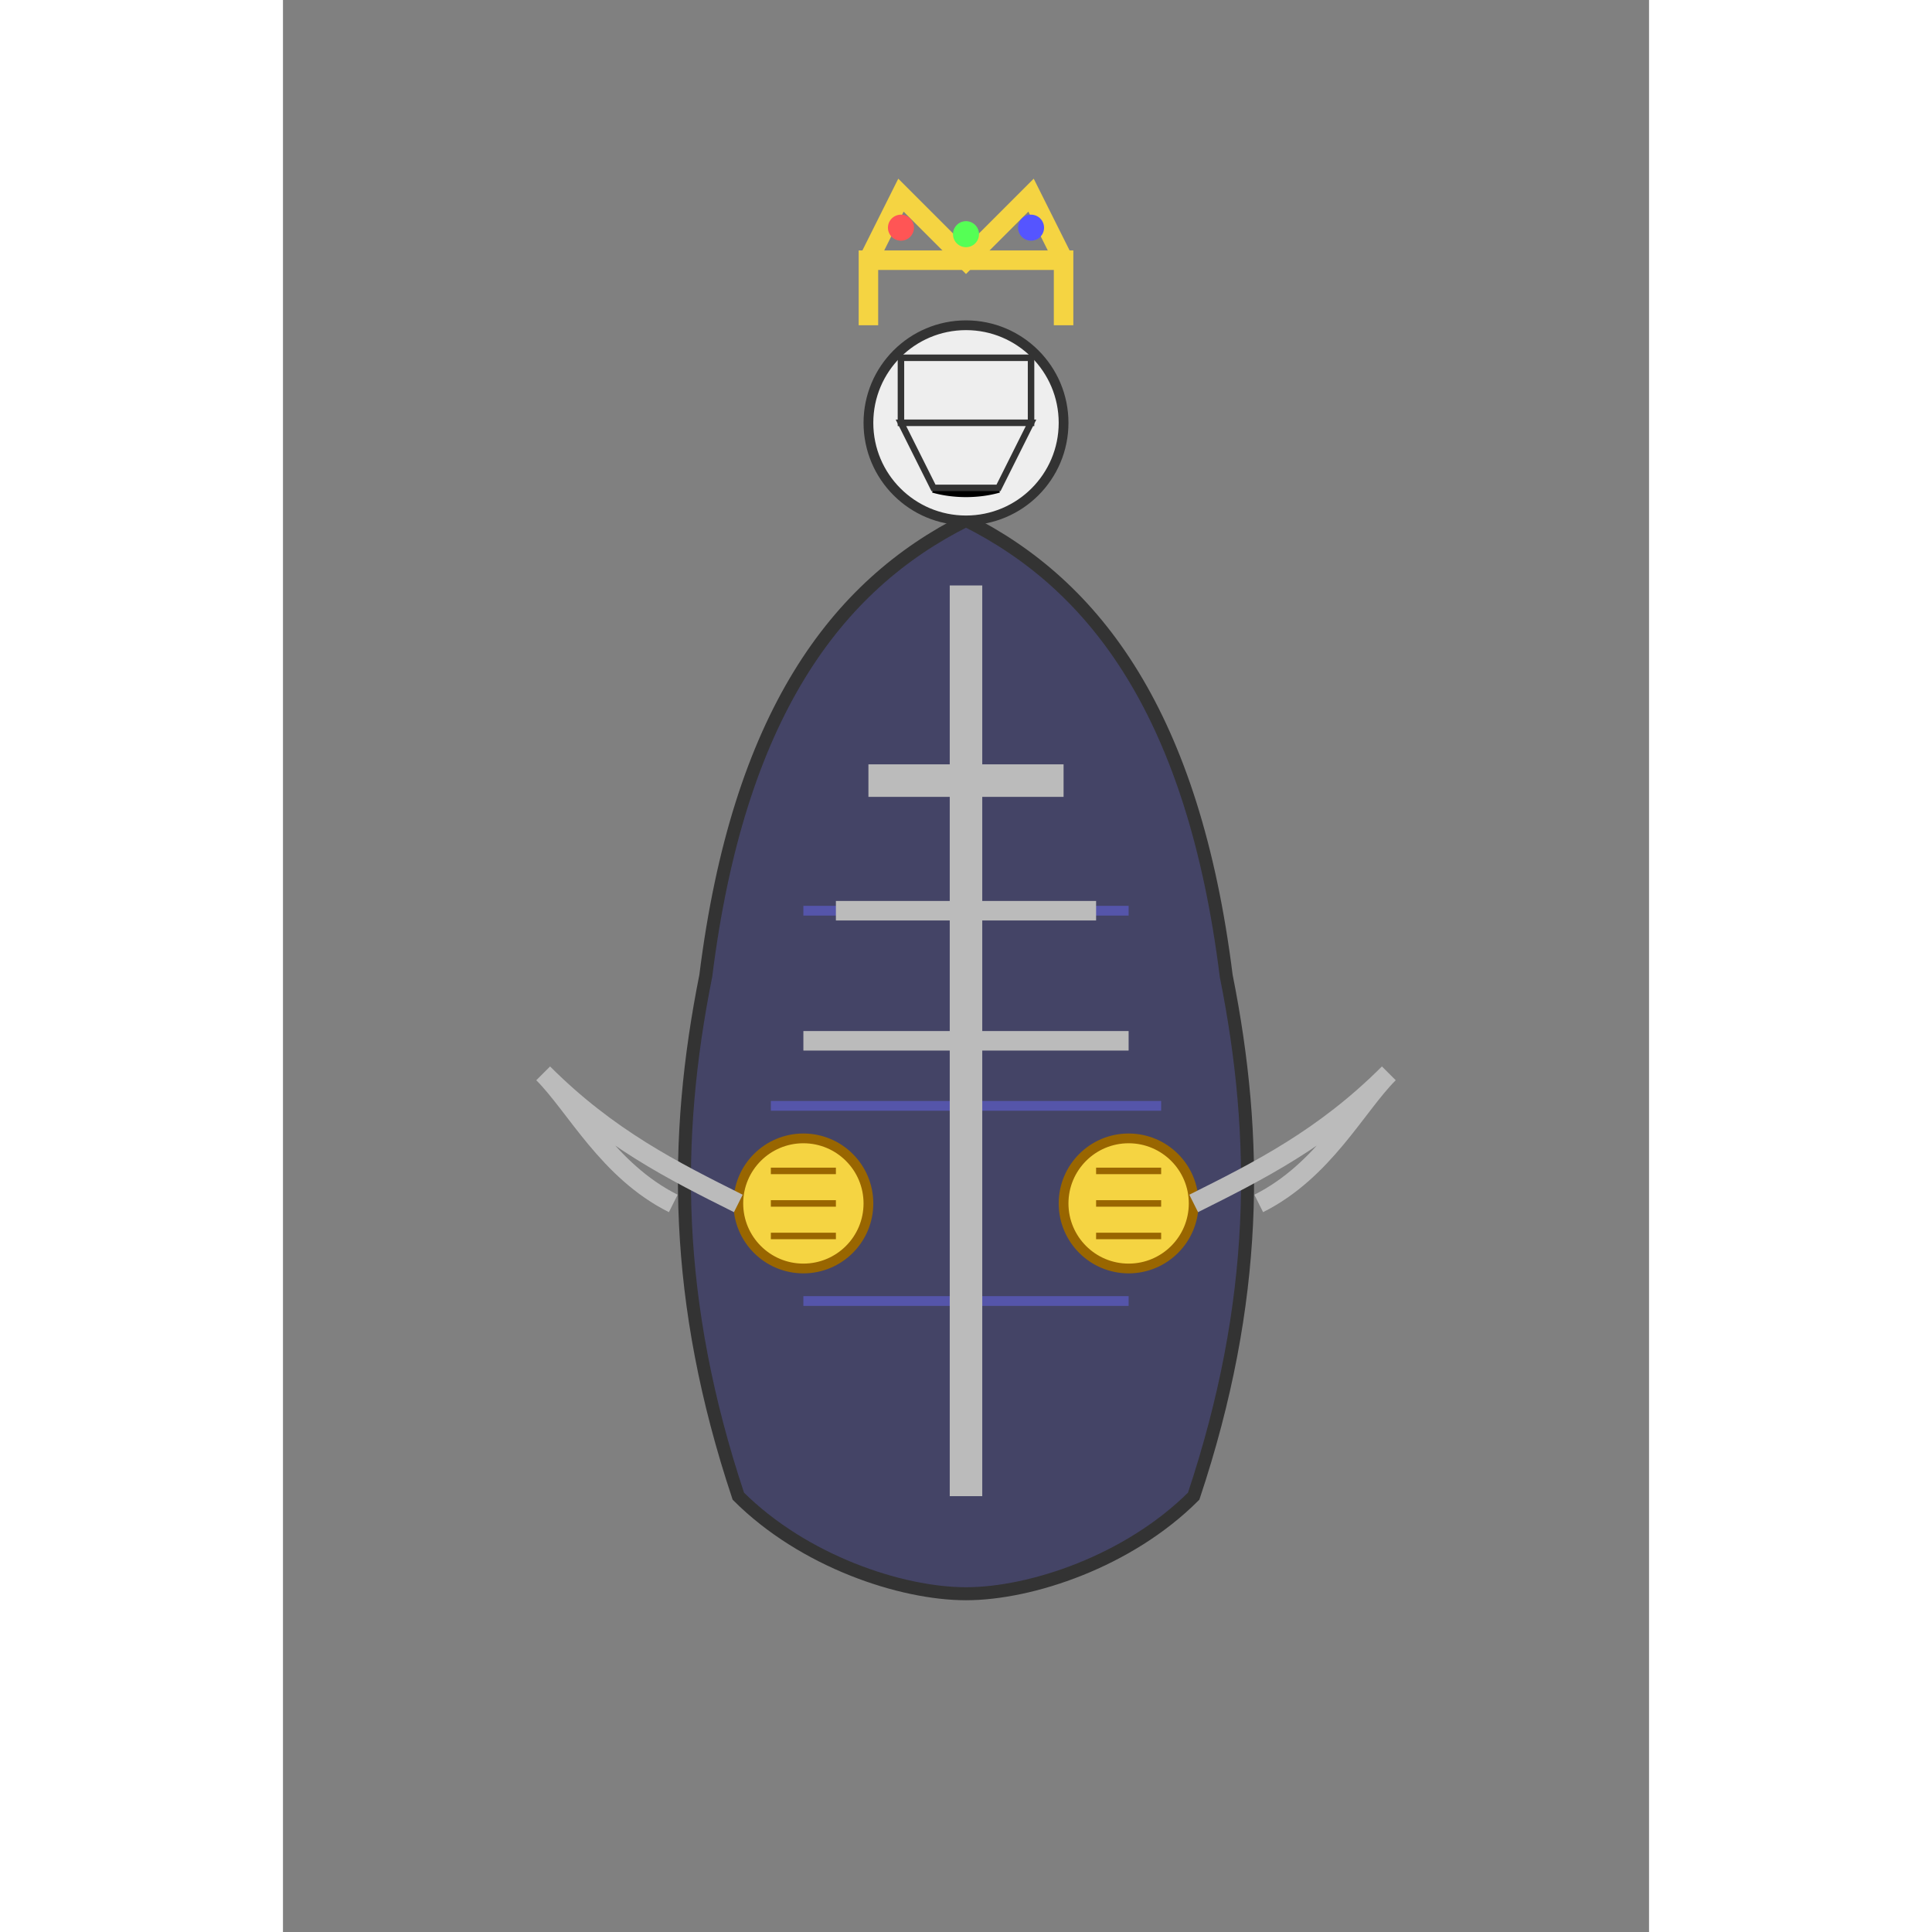 <svg xmlns="http://www.w3.org/2000/svg" viewBox="0 0 210 297" width="150" height="150">
  <rect x="0" y="0" width="210" height="297" fill="#808080" stroke="none"/>
  <!-- Koschei (The immortal treasure keeper) -->
  <g>
    <!-- Robe -->
    <path d="M105 80 C85 90, 70 110, 65 150 C60 175, 60 200, 70 230 C80 240, 95 245, 105 245 C115 245, 130 240, 140 230 C150 200, 150 175, 145 150 C140 110, 125 90, 105 80 Z" fill="#444466" stroke="#333" stroke-width="2"/>
    
    <!-- Decorative patterns -->
    <path d="M80 140 L130 140 M75 170 L135 170 M80 200 L130 200" stroke="#5555aa" stroke-width="1.5"/>
    
    <!-- Skeletal body -->
    <line x1="105" y1="90" x2="105" y2="230" stroke="#bbbbbb" stroke-width="5"/>
    <line x1="90" y1="120" x2="120" y2="120" stroke="#bbbbbb" stroke-width="5"/>
    <line x1="85" y1="140" x2="125" y2="140" stroke="#bbbbbb" stroke-width="3"/>
    <line x1="80" y1="160" x2="130" y2="160" stroke="#bbbbbb" stroke-width="3"/>
    
    <!-- Skull head -->
    <circle cx="105" cy="65" r="15" fill="#eeeeee" stroke="#333" stroke-width="1.5"/>
    <circle cx="98" cy="60" r="3" fill="#000000" stroke="none"/>
    <circle cx="112" cy="60" r="3" fill="#000000" stroke="none"/>
    <path d="M100 75 A 10 5 0 0 0 110 75" fill="none" stroke="#000000" stroke-width="1.5"/>
    <path d="M95 55 L115 55 L115 65 L95 65 Z" fill="#eeeeee" stroke="#333" stroke-width="1"/>
    <path d="M95 65 L115 65 L110 75 L100 75 Z" fill="#eeeeee" stroke="#333" stroke-width="1"/>
    
    <!-- Crown -->
    <path d="M90 50 L90 40 L120 40 L120 50" fill="none" stroke="#f5d442" stroke-width="3"/>
    <path d="M90 40 L95 30 L105 40 L115 30 L120 40" fill="none" stroke="#f5d442" stroke-width="3"/>
    <circle cx="95" cy="35" r="2" fill="#ff5555"/>
    <circle cx="105" cy="36" r="2" fill="#55ff55"/>
    <circle cx="115" cy="35" r="2" fill="#5555ff"/>
    
    <!-- Treasure -->
    <circle cx="80" cy="185" r="10" fill="#f5d442" stroke="#996600" stroke-width="1.5"/>
    <circle cx="130" cy="185" r="10" fill="#f5d442" stroke="#996600" stroke-width="1.5"/>
    <path d="M75 180 L85 180 M75 185 L85 185 M75 190 L85 190" stroke="#996600" stroke-width="1"/>
    <path d="M125 180 L135 180 M125 185 L135 185 M125 190 L135 190" stroke="#996600" stroke-width="1"/>
    
    <!-- Hands holding treasure -->
    <path d="M70 185 C60 180, 50 175, 40 165 C45 170, 50 180, 60 185" fill="none" stroke="#bbbbbb" stroke-width="3"/>
    <path d="M140 185 C150 180, 160 175, 170 165 C165 170, 160 180, 150 185" fill="none" stroke="#bbbbbb" stroke-width="3"/>
  </g>
</svg>
